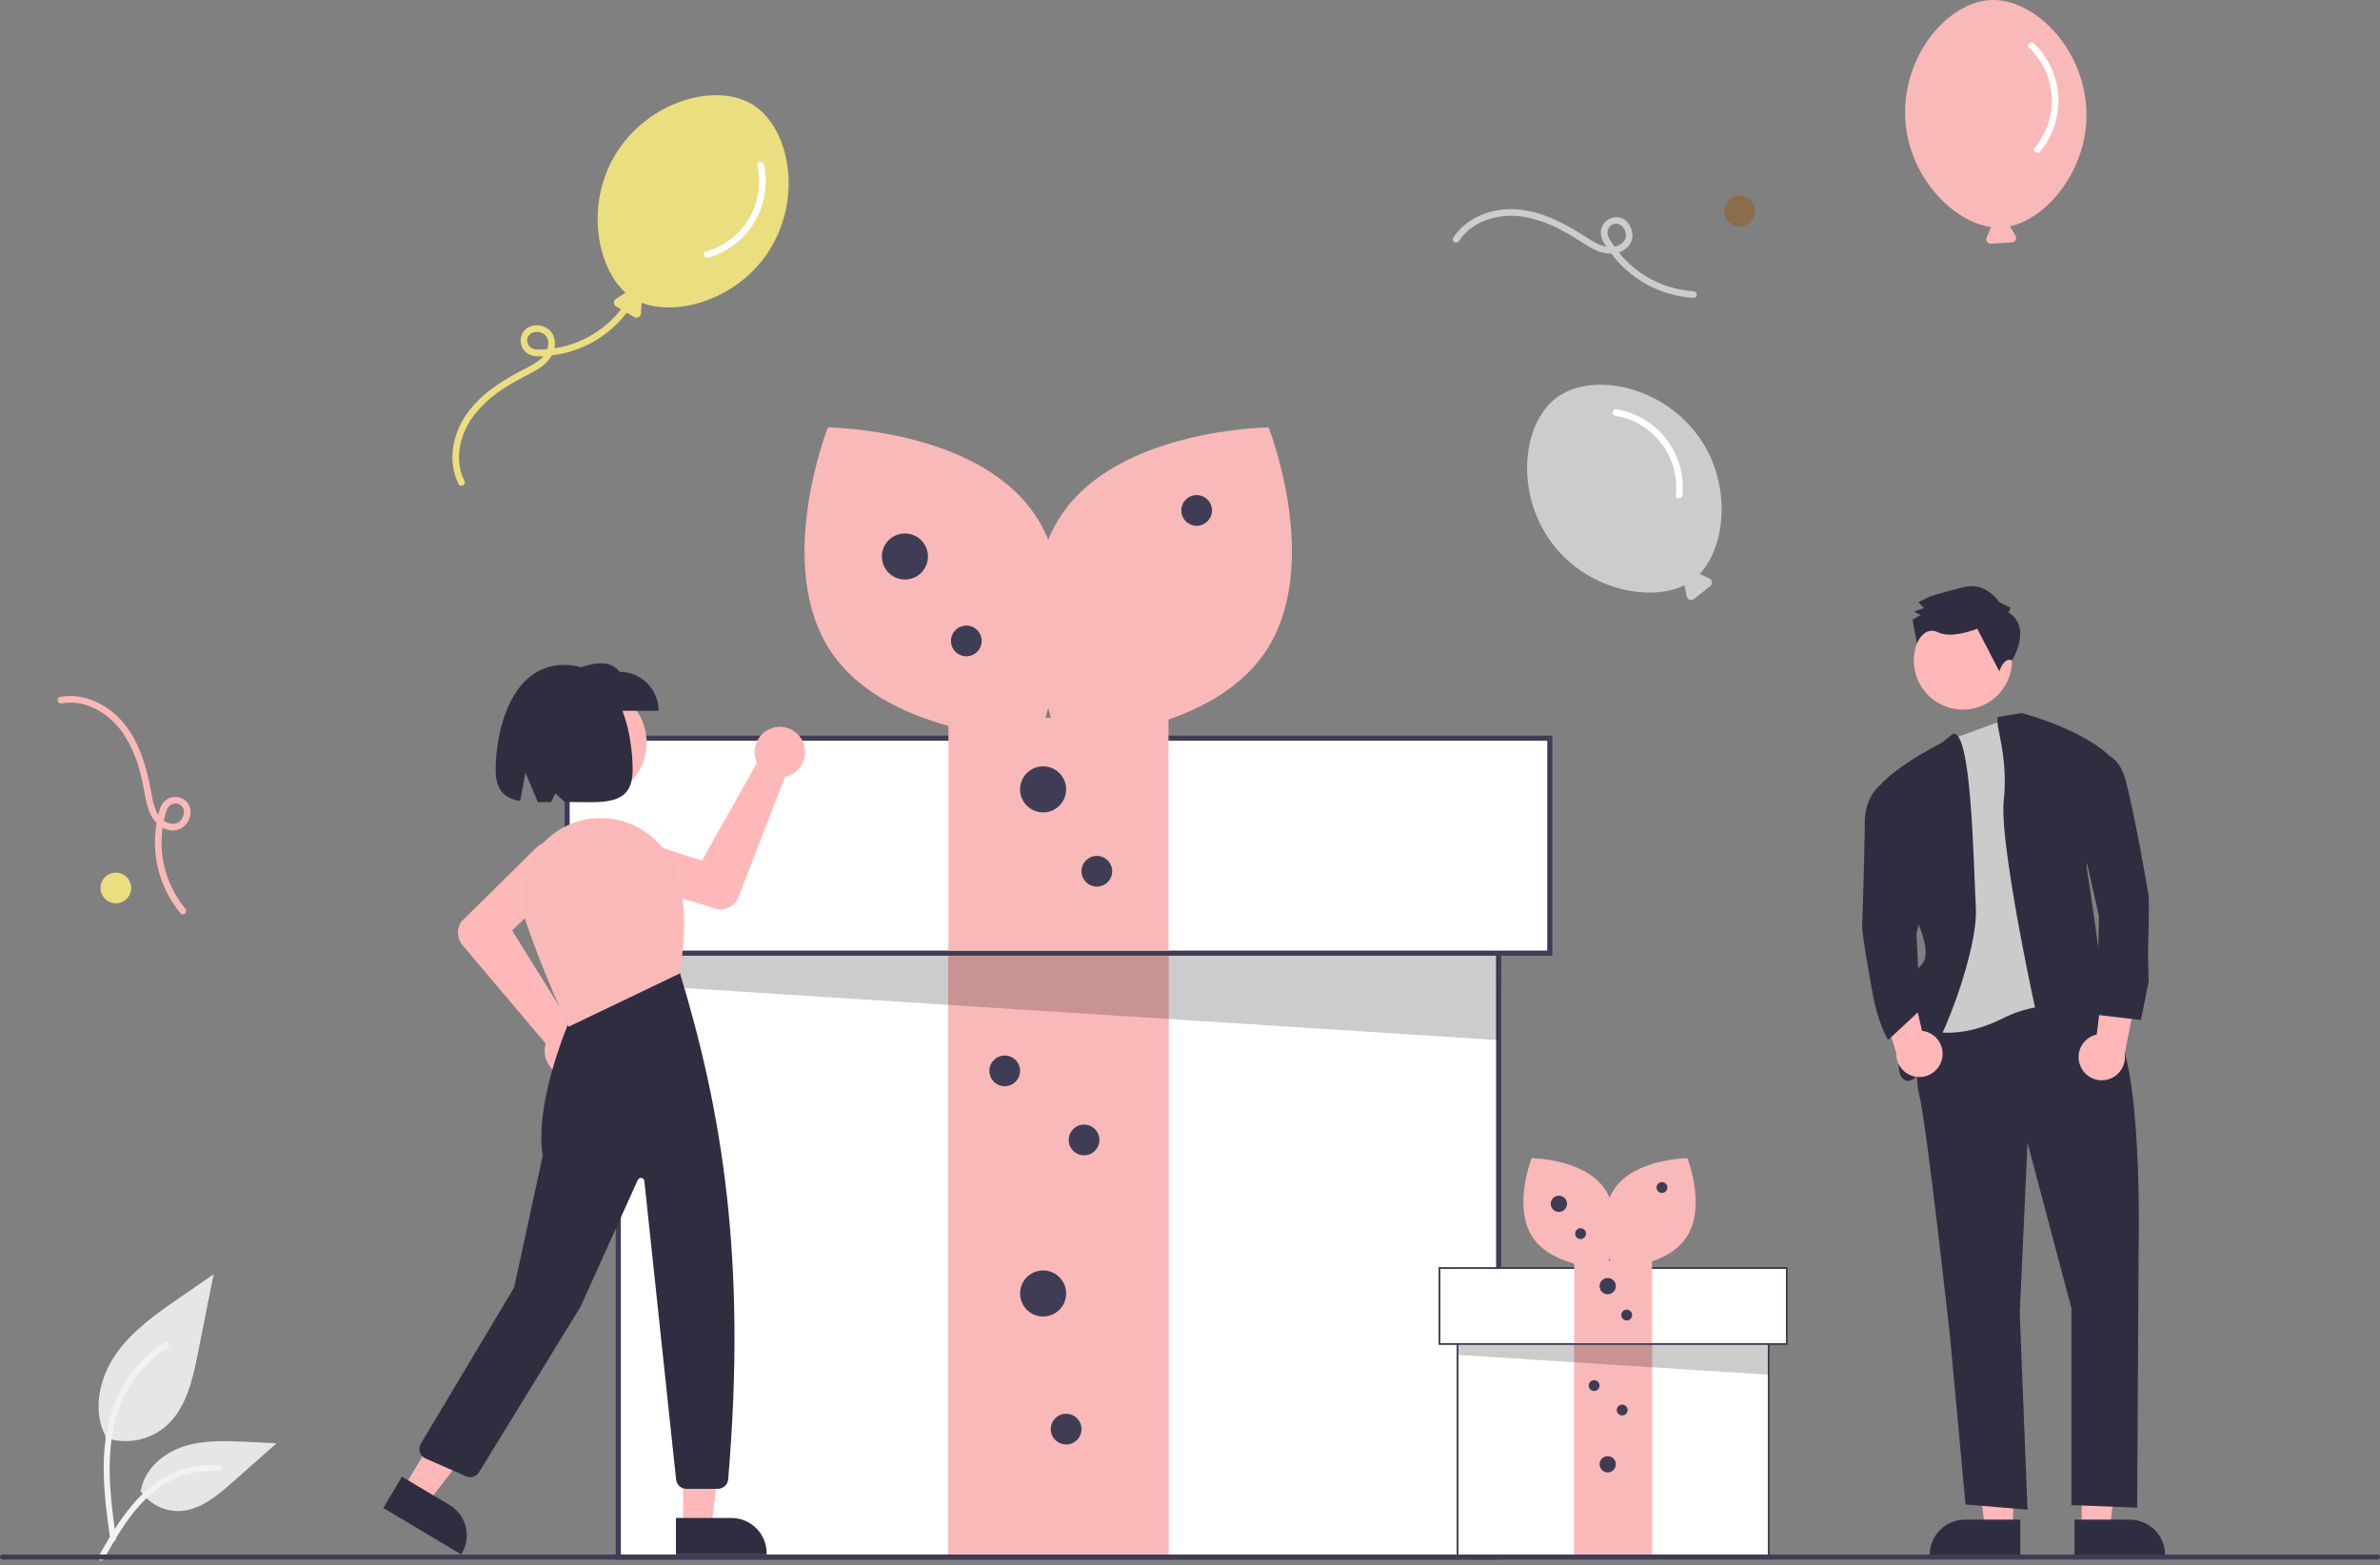 <svg width="450" height="296" viewBox="0 0 450 296" fill="none" xmlns="http://www.w3.org/2000/svg">
<rect x="0" y="0" width="450" height="296" fill="#808080" stroke="none"/>
<g clip-path="url(#clip0)">
<path d="M283.356 152.646H116.904V294.42H283.356V152.646Z" fill="white"/>
<path d="M283.84 294.904H116.421V152.162H283.84V294.904ZM117.389 293.936H282.873V153.13H117.389V293.936Z" fill="#3F3D56"/>
<path d="M220.937 180.226H179.324V294.42H220.937V180.226Z" fill="#F9B9B8"/>
<path d="M220.937 180.226H179.324V294.42H220.937V180.226Z" fill="#F9B9B8"/>
<path opacity="0.2" d="M117.389 163.049V186.051L283.357 196.678L282.868 168.295L117.389 163.049Z" fill="black"/>
<path d="M293.033 139.581H107.227V180.226H293.033V139.581Z" fill="white"/>
<path d="M293.517 180.71H106.743V139.097H293.517V180.71ZM107.711 179.743H292.549V140.065H107.711V179.743Z" fill="#3F3D56"/>
<path d="M220.937 135.71H179.324V179.743H220.937V135.71Z" fill="#F9B9B8"/>
<path d="M195.675 97.318C206.66 113.601 196.31 139.79 196.31 139.79C196.31 139.79 168.151 139.579 157.167 123.296C146.182 107.013 156.531 80.824 156.531 80.824C156.531 80.824 184.69 81.035 195.675 97.318Z" fill="#F9B9B8"/>
<path d="M200.715 97.318C189.731 113.601 200.08 139.79 200.08 139.79C200.08 139.79 228.239 139.579 239.224 123.296C250.208 107.013 239.859 80.824 239.859 80.824C239.859 80.824 211.7 81.035 200.715 97.318Z" fill="#F9B9B8"/>
<path d="M171.098 109.581C173.503 109.581 175.453 107.632 175.453 105.226C175.453 102.821 173.503 100.872 171.098 100.872C168.693 100.872 166.743 102.821 166.743 105.226C166.743 107.632 168.693 109.581 171.098 109.581Z" fill="#3F3D56"/>
<path d="M197.227 153.614C199.632 153.614 201.582 151.664 201.582 149.259C201.582 146.854 199.632 144.904 197.227 144.904C194.822 144.904 192.872 146.854 192.872 149.259C192.872 151.664 194.822 153.614 197.227 153.614Z" fill="#3F3D56"/>
<path d="M197.227 248.936C199.632 248.936 201.582 246.986 201.582 244.581C201.582 242.176 199.632 240.226 197.227 240.226C194.822 240.226 192.872 242.176 192.872 244.581C192.872 246.986 194.822 248.936 197.227 248.936Z" fill="#3F3D56"/>
<path d="M182.71 124.097C184.314 124.097 185.614 122.798 185.614 121.194C185.614 119.591 184.314 118.291 182.71 118.291C181.107 118.291 179.807 119.591 179.807 121.194C179.807 122.798 181.107 124.097 182.71 124.097Z" fill="#3F3D56"/>
<path d="M226.259 99.42C227.862 99.42 229.162 98.12 229.162 96.517C229.162 94.913 227.862 93.614 226.259 93.614C224.656 93.614 223.356 94.913 223.356 96.517C223.356 98.12 224.656 99.42 226.259 99.42Z" fill="#3F3D56"/>
<path d="M207.388 167.646C208.992 167.646 210.291 166.346 210.291 164.743C210.291 163.139 208.992 161.839 207.388 161.839C205.785 161.839 204.485 163.139 204.485 164.743C204.485 166.346 205.785 167.646 207.388 167.646Z" fill="#3F3D56"/>
<path d="M189.969 205.388C191.572 205.388 192.872 204.088 192.872 202.484C192.872 200.881 191.572 199.581 189.969 199.581C188.365 199.581 187.065 200.881 187.065 202.484C187.065 204.088 188.365 205.388 189.969 205.388Z" fill="#3F3D56"/>
<path d="M204.969 218.452C206.572 218.452 207.872 217.152 207.872 215.549C207.872 213.946 206.572 212.646 204.969 212.646C203.365 212.646 202.065 213.946 202.065 215.549C202.065 217.152 203.365 218.452 204.969 218.452Z" fill="#3F3D56"/>
<path d="M151.639 139.916C151.703 140.033 151.763 140.155 151.817 140.279C152.09 140.894 152.229 141.56 152.226 142.233C152.223 142.905 152.078 143.57 151.8 144.182C151.523 144.795 151.119 145.342 150.615 145.788C150.111 146.234 149.519 146.568 148.877 146.769C148.727 146.815 148.576 146.853 148.422 146.884L139.637 169.609C139.346 170.352 138.824 170.981 138.148 171.404C137.471 171.826 136.677 172.019 135.882 171.954L135.838 171.946L116.796 166.214C115.757 165.9 114.886 165.187 114.373 164.231C113.86 163.275 113.748 162.154 114.061 161.115C114.373 160.076 115.086 159.204 116.041 158.691C116.997 158.177 118.117 158.063 119.156 158.375C119.18 158.382 119.204 158.39 119.227 158.397L132.7 162.723L143.131 144.231C143.039 144.039 142.961 143.84 142.896 143.637C142.543 142.507 142.622 141.286 143.119 140.211C143.615 139.136 144.493 138.283 145.583 137.82C146.673 137.356 147.896 137.313 149.015 137.701C150.134 138.088 151.069 138.877 151.639 139.916L151.639 139.916Z" fill="#FFB8B8"/>
<path d="M334.421 244.384H275.591V294.492H334.421V244.384Z" fill="white"/>
<path d="M334.593 294.664H275.421V244.213H334.593V294.664ZM275.763 294.322H334.251V244.555H275.763V294.322Z" fill="#3F3D56"/>
<path d="M312.36 254.132H297.653V294.493H312.36V254.132Z" fill="#F9B9B8"/>
<path d="M312.36 254.132H297.653V294.493H312.36V254.132Z" fill="#F9B9B8"/>
<path opacity="0.2" d="M275.763 248.061V256.191L334.422 259.947L334.249 249.915L275.763 248.061Z" fill="black"/>
<path d="M337.842 239.767H272.171V254.132H337.842V239.767Z" fill="white"/>
<path d="M338.013 254.303H272V239.596H338.013V254.303ZM272.342 253.961H337.671V239.938H272.342V253.961Z" fill="#3F3D56"/>
<path d="M312.36 238.399H297.653V253.961H312.36V238.399Z" fill="#F9B9B8"/>
<path d="M303.432 224.83C307.314 230.585 303.656 239.841 303.656 239.841C303.656 239.841 293.704 239.766 289.821 234.011C285.939 228.256 289.597 219 289.597 219C289.597 219 299.549 219.075 303.432 224.83Z" fill="#F9B9B8"/>
<path d="M305.213 224.83C301.331 230.585 304.989 239.841 304.989 239.841C304.989 239.841 314.941 239.766 318.823 234.011C322.706 228.256 319.048 219 319.048 219C319.048 219 309.095 219.075 305.213 224.83Z" fill="#F9B9B8"/>
<path d="M294.745 229.164C295.595 229.164 296.284 228.475 296.284 227.625C296.284 226.775 295.595 226.086 294.745 226.086C293.895 226.086 293.206 226.775 293.206 227.625C293.206 228.475 293.895 229.164 294.745 229.164Z" fill="#3F3D56"/>
<path d="M303.98 244.726C304.83 244.726 305.519 244.037 305.519 243.187C305.519 242.337 304.83 241.648 303.98 241.648C303.13 241.648 302.441 242.337 302.441 243.187C302.441 244.037 303.13 244.726 303.98 244.726Z" fill="#3F3D56"/>
<path d="M303.98 278.417C304.83 278.417 305.519 277.728 305.519 276.878C305.519 276.028 304.83 275.339 303.98 275.339C303.13 275.339 302.441 276.028 302.441 276.878C302.441 277.728 303.13 278.417 303.98 278.417Z" fill="#3F3D56"/>
<path d="M298.85 234.294C299.416 234.294 299.876 233.835 299.876 233.268C299.876 232.702 299.416 232.242 298.85 232.242C298.283 232.242 297.823 232.702 297.823 233.268C297.823 233.835 298.283 234.294 298.85 234.294Z" fill="#3F3D56"/>
<path d="M314.241 225.572C314.808 225.572 315.267 225.113 315.267 224.546C315.267 223.98 314.808 223.52 314.241 223.52C313.674 223.52 313.215 223.98 313.215 224.546C313.215 225.113 313.674 225.572 314.241 225.572Z" fill="#3F3D56"/>
<path d="M307.572 249.686C308.138 249.686 308.598 249.227 308.598 248.66C308.598 248.093 308.138 247.634 307.572 247.634C307.005 247.634 306.545 248.093 306.545 248.66C306.545 249.227 307.005 249.686 307.572 249.686Z" fill="#3F3D56"/>
<path d="M301.415 263.025C301.982 263.025 302.441 262.566 302.441 261.999C302.441 261.432 301.982 260.973 301.415 260.973C300.848 260.973 300.389 261.432 300.389 261.999C300.389 262.566 300.848 263.025 301.415 263.025Z" fill="#3F3D56"/>
<path d="M306.717 267.643C307.283 267.643 307.743 267.183 307.743 266.617C307.743 266.05 307.283 265.591 306.717 265.591C306.15 265.591 305.69 266.05 305.69 266.617C305.69 267.183 306.15 267.643 306.717 267.643Z" fill="#3F3D56"/>
<path d="M19.868 271.832C21.767 272.499 23.805 272.666 25.787 272.317C27.768 271.968 29.627 271.115 31.183 269.839C35.145 266.512 36.388 261.034 37.399 255.96L40.389 240.952L34.129 245.263C29.627 248.363 25.023 251.562 21.906 256.052C18.789 260.542 17.429 266.672 19.933 271.53" fill="#E6E6E6"/>
<path d="M20.835 291.046C20.047 285.306 19.237 279.491 19.791 273.689C20.282 268.536 21.854 263.504 25.054 259.377C26.753 257.19 28.82 255.317 31.163 253.841C31.774 253.456 32.336 254.423 31.728 254.807C27.674 257.369 24.539 261.152 22.774 265.61C20.825 270.568 20.512 275.972 20.848 281.239C21.051 284.424 21.482 287.588 21.915 290.748C21.949 290.891 21.928 291.042 21.855 291.17C21.783 291.297 21.664 291.393 21.524 291.437C21.381 291.475 21.228 291.456 21.1 291.383C20.971 291.309 20.876 291.188 20.836 291.046L20.835 291.046Z" fill="#F2F2F2"/>
<path d="M26.506 281.835C27.32 283.073 28.439 284.08 29.756 284.76C31.072 285.439 32.541 285.768 34.022 285.715C37.827 285.535 40.998 282.88 43.852 280.359L52.297 272.903L46.708 272.635C42.689 272.443 38.566 272.262 34.738 273.503C30.91 274.744 27.38 277.726 26.68 281.688" fill="#E6E6E6"/>
<path d="M18.608 294.346C22.401 287.634 26.801 280.175 34.663 277.791C36.849 277.13 39.141 276.893 41.415 277.093C42.133 277.155 41.953 278.26 41.238 278.199C37.425 277.882 33.619 278.889 30.461 281.05C27.423 283.118 25.056 285.994 23.054 289.043C21.828 290.911 20.729 292.858 19.63 294.802C19.279 295.424 18.252 294.975 18.608 294.346Z" fill="#F2F2F2"/>
<path d="M328.903 42.806C330.507 42.806 331.806 41.507 331.806 39.903C331.806 38.3 330.507 37 328.903 37C327.3 37 326 38.3 326 39.903C326 41.507 327.3 42.806 328.903 42.806Z" fill="#8A6E4B"/>
<path d="M21.903 170.806C23.507 170.806 24.806 169.507 24.806 167.903C24.806 166.3 23.507 165 21.903 165C20.3 165 19 166.3 19 167.903C19 169.507 20.3 170.806 21.903 170.806Z" fill="#EADE7F"/>
<path d="M201.581 273.13C203.185 273.13 204.484 271.83 204.484 270.227C204.484 268.623 203.185 267.323 201.581 267.323C199.978 267.323 198.678 268.623 198.678 270.227C198.678 271.83 199.978 273.13 201.581 273.13Z" fill="#3F3D56"/>
<path d="M380.63 289.075L375.32 289.075L372.794 268.594L380.631 268.595L380.63 289.075Z" fill="#FFB7B7"/>
<path d="M381.985 294.222L364.865 294.221V294.005C364.865 292.237 365.567 290.543 366.816 289.293C368.066 288.043 369.761 287.341 371.528 287.341H371.529L381.985 287.341L381.985 294.222Z" fill="#2F2E41"/>
<path d="M393.598 289.075L398.908 289.075L401.434 268.594L393.597 268.595L393.598 289.075Z" fill="#FFB7B7"/>
<path d="M392.245 287.341L402.702 287.341H402.702C404.469 287.341 406.164 288.043 407.414 289.293C408.664 290.543 409.366 292.237 409.366 294.005V294.221L392.245 294.222L392.245 287.341Z" fill="#2F2E41"/>
<path d="M379.45 129.028C381.731 124.438 379.859 118.868 375.269 116.587C370.678 114.307 365.109 116.179 362.828 120.769C360.548 125.359 362.42 130.929 367.01 133.21C371.6 135.49 377.17 133.618 379.45 129.028Z" fill="#FFB7B7"/>
<path d="M364.305 188.742C364.305 188.742 361.374 200.953 362.84 206.815C364.305 212.676 368.701 252.729 368.701 252.729L371.632 284.478L383.354 285.455L381.889 248.333L383.354 216.095L391.658 247.356V284.588L404.09 285.077L404.357 236.61C404.357 236.61 405.334 198.511 398.985 193.627C392.635 188.742 391.658 187.765 391.658 187.765L364.305 188.742Z" fill="#2F2E41"/>
<path d="M382.002 135.013L393.123 140.875L394.589 191.673C394.589 191.673 388.239 187.765 378.47 192.65C368.701 197.534 362.351 194.115 362.351 194.115L368.212 172.135L365.77 142.828L369.263 139.658L382.002 135.013Z" fill="#CBCBCB"/>
<path d="M369.265 138.733L367.236 140.386C367.236 140.386 354.536 146.736 354.048 151.132L362.84 175.066C362.84 175.066 365.282 180.439 363.328 182.392C361.375 184.346 359.421 189.231 359.909 191.673C360.398 194.115 356.979 204.372 360.886 204.372C364.794 204.372 374.074 180.927 373.586 171.647C373.097 162.366 372.759 138.057 369.265 138.733Z" fill="#2F2E41"/>
<path d="M377.803 135.564L382.277 134.819C382.277 134.819 398.884 139.215 401.327 146.542L394.488 163.637C394.488 163.637 399.373 194.898 397.907 194.898H396.442C396.442 194.898 400.35 197.829 397.907 198.806C395.465 199.782 389.604 207.598 388.139 204.178C386.673 200.759 377.881 160.218 378.858 151.426C379.835 142.634 376.936 136.485 377.803 135.564Z" fill="#2F2E41"/>
<path d="M379.745 115.811L380.179 114.937L377.992 113.85C377.992 113.85 375.579 109.924 371.213 111.027C366.847 112.131 364.883 112.791 364.883 112.791L362.701 113.889L363.796 114.978L361.832 115.638L363.144 116.29L361.617 117.168L362.439 121.667C362.439 121.667 363.805 118.255 366.429 119.559C369.054 120.863 373.854 118.884 373.854 118.884L378.025 126.956C378.025 126.956 378.886 124.127 380.42 124.881C380.42 124.881 384.339 118.64 379.745 115.811Z" fill="#2F2E41"/>
<path d="M393.33 201.521C393.089 200.932 392.98 200.297 393.01 199.661C393.041 199.025 393.211 198.403 393.507 197.84C393.804 197.277 394.221 196.785 394.728 196.401C395.235 196.016 395.821 195.747 396.443 195.613L398.323 180.251L404.45 185.461L401.725 199.25C401.881 200.311 401.643 201.392 401.055 202.288C400.467 203.185 399.571 203.835 398.536 204.114C397.501 204.394 396.4 204.285 395.441 203.807C394.481 203.329 393.73 202.516 393.33 201.521Z" fill="#FFB7B7"/>
<path d="M367.126 200.464C367.304 199.853 367.345 199.21 367.247 198.581C367.149 197.952 366.915 197.352 366.56 196.823C366.205 196.294 365.738 195.85 365.193 195.521C364.648 195.192 364.037 194.987 363.404 194.919L359.906 179.843L354.366 185.674L358.538 199.097C358.495 200.168 358.847 201.217 359.526 202.046C360.206 202.875 361.166 203.426 362.225 203.595C363.283 203.764 364.367 203.538 365.27 202.961C366.174 202.384 366.834 201.496 367.126 200.464H367.126Z" fill="#FFB7B7"/>
<path d="M393.567 142.561C393.567 142.561 399.917 140.119 401.871 147.446C403.825 154.772 406.267 169.426 406.267 169.426C406.388 177.574 405.955 177.574 406.267 185.544L404.802 192.871L396.498 191.894L396.86 173.243L392.59 154.284L393.567 142.561Z" fill="#2F2E41"/>
<path d="M358.443 148.201L355.433 148.523C355.433 148.523 352.582 150.643 352.582 155.528C352.582 160.412 352.093 175.066 352.093 175.066C352.093 175.066 351.816 175.409 354.047 187.765C355.135 193.788 357.014 196.63 357.014 196.63L363.077 191L362.351 176.531L364.305 168.716L358.443 148.201Z" fill="#2F2E41"/>
<path d="M449.516 294.904H0.484C0.356 294.904 0.232 294.853 0.142 294.762C0.051 294.671 0 294.548 0 294.42C0 294.292 0.051 294.169 0.142 294.078C0.232 293.987 0.356 293.936 0.484 293.936H449.516C449.644 293.936 449.768 293.987 449.858 294.078C449.949 294.169 450 294.292 450 294.42C450 294.548 449.949 294.671 449.858 294.762C449.768 294.853 449.644 294.904 449.516 294.904Z" fill="#3F3D56"/>
<path d="M111.605 151.08C117.491 151.08 122.263 146.308 122.263 140.422C122.263 134.535 117.491 129.763 111.605 129.763C105.718 129.763 100.946 134.535 100.946 140.422C100.946 146.308 105.718 151.08 111.605 151.08Z" fill="#FFB8B8"/>
<path d="M107.756 203.491C107.621 203.491 107.487 203.485 107.351 203.473C106.681 203.417 106.03 203.22 105.441 202.895C104.852 202.57 104.338 202.124 103.934 201.586C103.529 201.049 103.243 200.432 103.093 199.776C102.944 199.121 102.934 198.441 103.066 197.781C103.097 197.628 103.136 197.476 103.183 197.327L87.452 178.722C86.939 178.111 86.637 177.351 86.591 176.554C86.544 175.758 86.756 174.968 87.194 174.302L87.222 174.267L101.382 160.305C102.155 159.543 103.199 159.119 104.285 159.126C105.371 159.134 106.409 159.573 107.171 160.346C107.933 161.119 108.357 162.163 108.349 163.248C108.342 164.334 107.903 165.372 107.13 166.134C107.112 166.152 107.094 166.169 107.076 166.186L96.821 175.936L108.048 193.956C108.261 193.967 108.472 193.993 108.681 194.034C109.843 194.265 110.876 194.92 111.582 195.872C112.287 196.823 112.614 198.002 112.499 199.181C112.383 200.36 111.834 201.453 110.958 202.25C110.081 203.046 108.94 203.488 107.756 203.491H107.756Z" fill="#FFB8B8"/>
<path d="M129.159 288.763H134.479L137.01 268.242L129.158 268.242L129.159 288.763Z" fill="#FFB8B8"/>
<path d="M127.803 287.026L138.28 287.025H138.281C140.052 287.025 141.75 287.729 143.002 288.981C144.254 290.233 144.958 291.931 144.958 293.702V293.919L127.803 293.92L127.803 287.026Z" fill="#2F2E41"/>
<path d="M76.278 281.407L80.85 284.129L93.523 267.792L86.777 263.774L76.278 281.407Z" fill="#FFB8B8"/>
<path d="M76.001 279.22L85.004 284.58L85.004 284.58C86.526 285.486 87.625 286.96 88.061 288.676C88.496 290.393 88.231 292.212 87.326 293.733L87.325 293.734L87.214 293.92L72.474 285.144L76.001 279.22Z" fill="#2F2E41"/>
<path d="M135.735 281.515H129.777C129.295 281.515 128.829 281.337 128.471 281.015C128.112 280.692 127.886 280.248 127.835 279.768L121.829 223.311C121.814 223.169 121.753 223.036 121.654 222.932C121.556 222.828 121.426 222.76 121.285 222.737C121.144 222.715 120.999 222.739 120.873 222.807C120.748 222.874 120.647 222.982 120.589 223.112L109.753 247.104L90.57 278.384C90.322 278.785 89.938 279.083 89.488 279.224C89.037 279.365 88.552 279.338 88.119 279.15L80.456 275.779C80.203 275.667 79.976 275.503 79.79 275.297C79.605 275.091 79.466 274.848 79.382 274.585C79.298 274.321 79.271 274.042 79.302 273.767C79.334 273.492 79.424 273.227 79.566 272.989L97.2 243.462L102.609 218.584C100.908 207.795 108.2 191.755 108.274 191.593L108.31 191.515L128.396 183.664L128.497 183.788C136.418 209.783 141.245 237.758 137.681 279.725C137.637 280.212 137.414 280.665 137.054 280.996C136.694 281.327 136.224 281.512 135.735 281.515Z" fill="#2F2E41"/>
<path d="M107.5 194.144L107.406 193.947C107.361 193.853 102.895 184.433 99.452 174.365C98.79 172.418 98.54 170.355 98.717 168.306C98.895 166.258 99.495 164.268 100.482 162.464C101.481 160.641 102.848 159.045 104.496 157.778C106.143 156.51 108.037 155.599 110.055 155.102C113.559 154.262 117.249 154.709 120.451 156.361C123.653 158.014 126.155 160.761 127.501 164.104C130.232 170.933 129.362 178.223 128.543 183.955L128.527 184.07L128.422 184.12L107.5 194.144Z" fill="#F9B9B8"/>
<path d="M124.527 134.401H107.603V127.024C111.317 125.548 114.952 124.293 117.15 127.024C119.106 127.024 120.983 127.801 122.366 129.184C123.75 130.568 124.527 132.444 124.527 134.401H124.527Z" fill="#2F2E41"/>
<path d="M106.666 125.722C96.548 125.722 93.716 138.404 93.716 145.559C93.716 149.549 95.52 150.976 98.356 151.459L99.357 146.118L101.703 151.689C102.499 151.693 103.336 151.677 104.204 151.661L104.999 150.024L106.772 151.632C113.875 151.642 119.615 152.678 119.615 145.559C119.615 138.404 117.132 125.722 106.666 125.722Z" fill="#2F2E41"/>
<path d="M320.913 82.194C313.795 72.668 300.766 70.369 294.292 75.207C287.818 80.045 286.331 93.191 293.449 102.717C300.038 111.534 311.976 113.939 318.551 110.635C318.53 110.738 318.528 110.845 318.547 110.948L318.918 112.781C318.946 112.921 319.01 113.051 319.102 113.159C319.195 113.267 319.314 113.35 319.447 113.4C319.581 113.449 319.725 113.463 319.866 113.441C320.007 113.42 320.14 113.362 320.252 113.274L323.391 110.822C323.504 110.734 323.592 110.619 323.647 110.488C323.702 110.356 323.723 110.213 323.708 110.071C323.692 109.93 323.641 109.794 323.558 109.678C323.475 109.562 323.364 109.469 323.236 109.408L321.547 108.605C321.488 108.578 321.425 108.558 321.361 108.546C326.429 103.188 327.516 91.031 320.913 82.194Z" fill="#CCCCCC"/>
<path d="M305.341 78.598C308.823 79.151 311.96 81.02 314.104 83.819C316.248 86.618 317.236 90.133 316.863 93.639C316.787 94.442 318.042 94.437 318.118 93.639C318.477 89.86 317.394 86.085 315.086 83.071C312.778 80.057 309.416 78.027 305.675 77.388C304.885 77.254 304.546 78.463 305.341 78.598Z" fill="white"/>
<path d="M394.482 20.771C393.962 8.891 384.489 -0.344 376.415 0.01C368.34 0.363 359.711 10.391 360.231 22.271C360.713 33.268 369.225 41.976 376.519 42.947C376.444 43.021 376.383 43.108 376.34 43.204L375.614 44.927C375.559 45.059 375.538 45.202 375.554 45.344C375.57 45.485 375.621 45.621 375.704 45.737C375.787 45.853 375.898 45.946 376.026 46.007C376.155 46.068 376.297 46.095 376.44 46.086L380.415 45.826C380.557 45.817 380.694 45.772 380.814 45.694C380.934 45.617 381.032 45.51 381.099 45.384C381.165 45.258 381.199 45.118 381.196 44.975C381.193 44.833 381.154 44.693 381.082 44.57L380.139 42.956C380.105 42.9 380.064 42.849 380.018 42.803C387.223 41.228 394.965 31.792 394.482 20.771Z" fill="#F9B9B8"/>
<path d="M383.64 9.033C386.206 11.45 387.747 14.761 387.943 18.281C388.139 21.801 386.977 25.263 384.695 27.951C384.18 28.571 385.22 29.273 385.732 28.657C388.156 25.736 389.386 22.006 389.175 18.216C388.965 14.426 387.329 10.856 384.596 8.221C384.019 7.666 383.058 8.474 383.64 9.033Z" fill="white"/>
<path d="M320.214 55.069C317.102 54.873 314.081 53.942 311.397 52.353C308.714 50.764 306.446 48.561 304.779 45.926C304.311 45.179 303.701 44.358 304.025 43.438C304.138 43.086 304.367 42.782 304.674 42.576C304.982 42.371 305.351 42.276 305.719 42.307C306.673 42.423 307.289 43.356 307.406 44.25C307.54 45.264 306.824 46.06 305.941 46.437C303.782 47.358 301.604 45.935 299.846 44.799C295.84 42.211 291.433 39.871 286.579 39.576C282.087 39.303 277.271 41.065 274.772 44.96C274.335 45.641 275.42 46.271 275.855 45.593C278.333 41.73 283.342 40.342 287.697 40.939C290.292 41.349 292.798 42.2 295.107 43.455C296.304 44.076 297.465 44.765 298.602 45.489C299.685 46.244 300.832 46.902 302.031 47.454C304.03 48.276 306.676 48.211 308.073 46.321C309.375 44.557 308.369 41.62 306.19 41.124C305.712 41.03 305.218 41.056 304.752 41.199C304.287 41.343 303.864 41.6 303.522 41.947C303.18 42.294 302.93 42.721 302.794 43.188C302.657 43.656 302.639 44.15 302.741 44.627C302.958 45.666 303.74 46.682 304.346 47.531C306.165 50.09 308.535 52.209 311.281 53.73C314.027 55.252 317.08 56.138 320.214 56.323C321.021 56.363 321.019 55.109 320.214 55.069H320.214Z" fill="#CCCCCC"/>
<path d="M145.616 47.083C151.84 36.95 149.164 23.994 142.277 19.764C135.391 15.534 122.625 19.008 116.402 29.141C110.641 38.521 112.816 50.502 118.314 55.392C118.21 55.411 118.111 55.449 118.022 55.505L116.455 56.526C116.336 56.604 116.239 56.711 116.172 56.837C116.106 56.963 116.073 57.104 116.076 57.247C116.08 57.389 116.12 57.528 116.192 57.651C116.264 57.774 116.367 57.876 116.49 57.948L119.928 59.959C120.051 60.032 120.191 60.071 120.333 60.074C120.476 60.077 120.617 60.043 120.743 59.976C120.869 59.91 120.975 59.812 121.053 59.692C121.13 59.572 121.176 59.435 121.185 59.293L121.308 57.427C121.311 57.362 121.306 57.297 121.293 57.233C128.144 59.964 139.843 56.483 145.616 47.083Z" fill="#EADE7F"/>
<path d="M143.208 31.285C143.98 34.725 143.402 38.331 141.593 41.357C139.784 44.383 136.882 46.599 133.486 47.548C132.712 47.773 133.18 48.937 133.95 48.713C137.594 47.651 140.702 45.251 142.65 41.993C144.599 38.735 145.243 34.861 144.455 31.148C144.288 30.365 143.04 30.496 143.208 31.285Z" fill="white"/>
<path d="M118.279 57.311C116.547 59.904 114.226 62.051 111.505 63.574C108.784 65.097 105.741 65.954 102.625 66.074C101.744 66.103 100.728 66.219 100.095 65.478C99.846 65.204 99.698 64.853 99.675 64.484C99.651 64.114 99.754 63.748 99.966 63.444C100.545 62.678 101.661 62.613 102.493 62.96C103.437 63.354 103.767 64.372 103.65 65.325C103.363 67.655 101.039 68.824 99.175 69.775C94.926 71.942 90.691 74.579 87.999 78.631C85.51 82.379 84.616 87.429 86.731 91.544C87.101 92.264 88.191 91.642 87.822 90.925C85.724 86.844 87.038 81.815 89.74 78.347C91.396 76.308 93.39 74.567 95.634 73.201C96.772 72.477 97.95 71.818 99.147 71.198C100.344 70.64 101.488 69.978 102.568 69.218C104.281 67.901 105.554 65.58 104.619 63.423C103.747 61.411 100.702 60.808 99.179 62.444C98.858 62.81 98.632 63.251 98.523 63.725C98.414 64.2 98.424 64.695 98.552 65.164C98.681 65.634 98.924 66.065 99.261 66.418C99.597 66.77 100.015 67.034 100.478 67.185C101.486 67.518 102.758 67.352 103.796 67.254C106.922 66.965 109.944 65.978 112.638 64.366C115.332 62.754 117.631 60.558 119.364 57.94C119.803 57.262 118.717 56.635 118.279 57.311L118.279 57.311Z" fill="#EADE7F"/>
<path d="M35.058 171.845C33.073 169.44 31.686 166.599 31.011 163.554C30.336 160.51 30.392 157.349 31.175 154.33C31.401 153.478 31.583 152.472 32.475 152.079C32.809 151.92 33.187 151.88 33.548 151.964C33.908 152.048 34.23 152.251 34.459 152.542C35.027 153.317 34.767 154.404 34.195 155.101C33.546 155.892 32.476 155.914 31.597 155.527C29.449 154.582 28.998 152.02 28.625 149.96C27.773 145.268 26.468 140.452 23.363 136.708C20.491 133.244 15.913 130.934 11.362 131.774C10.566 131.921 10.849 133.144 11.641 132.997C16.154 132.164 20.591 134.87 23.133 138.456C24.609 140.63 25.702 143.04 26.364 145.583C26.73 146.881 27.021 148.199 27.27 149.524C27.459 150.831 27.764 152.117 28.181 153.37C28.948 155.39 30.805 157.277 33.139 157.004C35.317 156.748 36.772 154.005 35.644 152.076C35.386 151.663 35.029 151.32 34.606 151.079C34.183 150.837 33.706 150.705 33.219 150.693C32.732 150.681 32.25 150.79 31.815 151.01C31.381 151.23 31.008 151.555 30.729 151.955C30.12 152.824 29.913 154.089 29.708 155.112C29.084 158.189 29.159 161.367 29.927 164.411C30.694 167.456 32.135 170.289 34.143 172.703C34.666 173.319 35.579 172.459 35.058 171.845L35.058 171.845Z" fill="#F9B9B8"/>
</g>
<defs>
<clipPath id="clip0">
<rect width="450" height="295.1" fill="white"/>
</clipPath>
</defs>
</svg>

